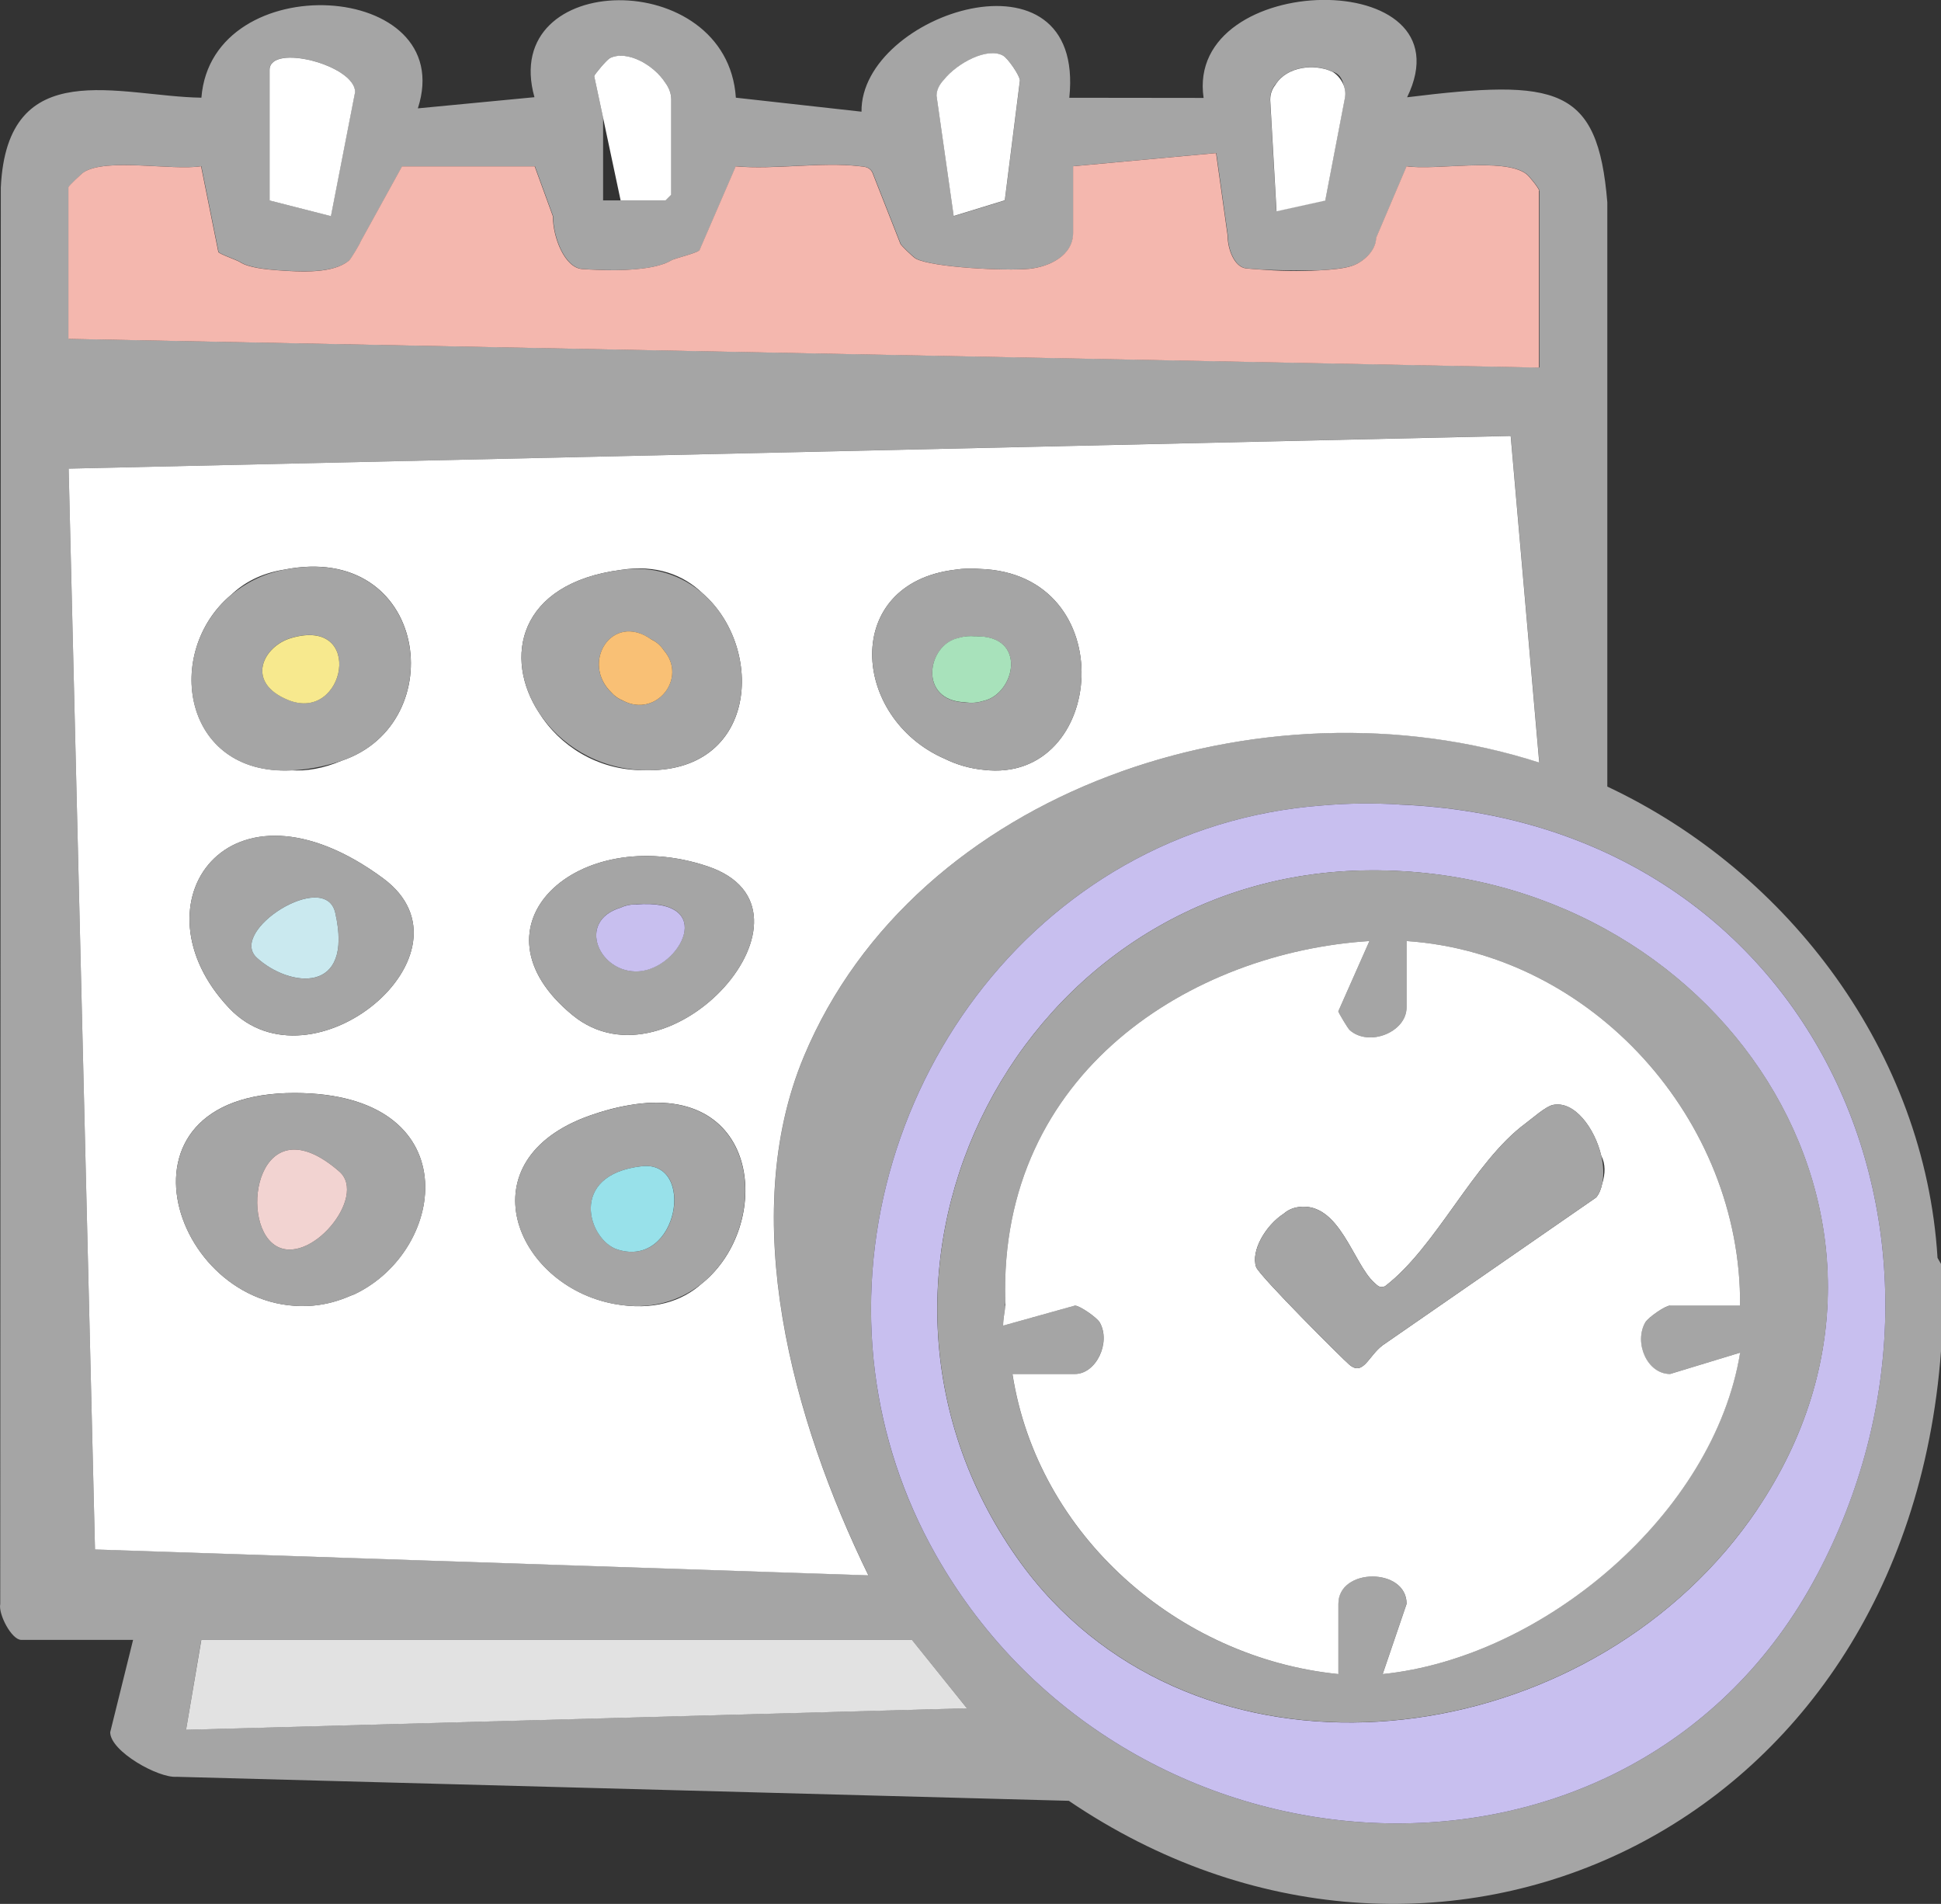 <?xml version="1.0" encoding="UTF-8"?><svg id="Layer_1" xmlns="http://www.w3.org/2000/svg" viewBox="0 0 24.006 23.544"><rect x="0" y="0" width="24.006" height="23.544" fill="#333333" stroke="none"/><defs><style>.cls-1{fill:none;}.cls-2{fill:#f2d3d1;}.cls-3{fill:#f4b7ae;}.cls-4{fill:#e2e2e2;}.cls-5{fill:#a5a5a5;}.cls-6{fill:#f9c075;}.cls-7{fill:#f7e98e;}.cls-8{fill:#c8bfef;}.cls-9{fill:#fff;}.cls-10{fill:#98e1ea;}.cls-11{fill:#a8e2bb;}.cls-12{fill:#cae9ef;}</style></defs><path class="cls-1" d="M8.689,7.336c-.236-.229-.574-.358-1.007-.29.416-.054.756.072,1.007.29Z"/><path class="cls-1" d="M7.597,16.125c.476.088.839-.031,1.087-.255-.271.219-.636.339-1.087.255Z"/><path class="cls-1" d="M2.856,7.359c.173-.146.387-.261.653-.314-.282.044-.493.161-.653.314Z"/><path class="cls-1" d="M4.226,9.408c-.233.078-.439.111-.628.119.19.011.4-.022.628-.119Z"/><path class="cls-1" d="M16.319,3.343c-.271.005-.549,0-.746-.011.221.018.496.025.746.011Z"/><polygon class="cls-1" points="7.459 2.478 7.676 2.478 7.459 1.456 7.459 2.478"/><path class="cls-1" d="M16.619,1.059c-.021-.099-.066-.151-.144-.173.03.015.108.076.144.173Z"/><path class="cls-1" d="M6.667,8.813c.25.402.715.711,1.283.71-.572-.021-1.029-.323-1.283-.71Z"/><path class="cls-1" d="M19.816,14.636c.038-.121.042-.243-.012-.345.029.122.034.241.012.345Z"/><path class="cls-1" d="M11.576,19.231c-.411-.725-.657-1.492-.754-2.263.097.769.342,1.536.754,2.263Z"/><path class="cls-1" d="M12.427,16.146h.005c0-.02.001-.038,0-.057,0,.019-.006.038-.006.057Z"/><path class="cls-5" d="M23.963,15.555c-.154-2.529-1.831-4.769-4.084-5.828V2.502c-.118-1.437-.617-1.528-2.476-1.299.798-1.637-2.751-1.576-2.517.008l-1.661-.002c.204-1.949-2.585-1.047-2.57.172l-1.554-.173c-.107-1.63-2.933-1.582-2.491-.006l-1.442.138c.512-1.585-2.55-1.766-2.677-.132C1.483,1.194.088.658.01,2.319L.003,19.835c-.026.125.14.444.26.444h1.383l-.283,1.142c0,.236.596.569.82.551l11.036.297c4.486,3.042,10.341.424,10.787-5.559v-1.08l-.043-.075ZM15.776,1.043c.136-.221.48-.262.698-.159,0,0,0,0,.001,0,.077.022.123.074.144.173.016.044.026.093.014.151-.007.038-.023.118-.041.213-.046.241-.115.602-.16.835l-.017.089c-.015.077-.025.131-.025.131l-.604.133-.078-1.377c0-.079.026-.141.067-.191ZM11.673.989c.169-.214.544-.408.734-.3.061.035.208.248.208.308l-.187,1.482-.632.194-.212-1.486c0-.075.037-.14.089-.197ZM7.547.717c.208-.098.535.081.68.304.045.061.075.132.075.213v1.174l-.07.07h-.773v-1.022l-.11-.516c0-.015.155-.203.198-.224ZM3.333,1.093v-.229c0-.333,1.058-.06,1.058.273l-.299,1.535-.759-.194v-1.386ZM.849,2.314c0-.013.158-.166.19-.186.285-.18,1.089-.016,1.451-.073l.213,1.058c0,.024.227.099.268.127.105.07.332.091.462.101.304.022.695.041.888-.122.025-.021.142-.22.142-.234l.512-.929h1.641l.225.617c0,.266.147.635.36.653.057.005.127.008.196.01.038.001.079.003.122.004.291.004.618-.02.786-.121.048-.029.352-.096.352-.134l.445-1.029c.482.043,1.056-.058,1.526-.002.068.008.121.006.162.073l.349.887c0,.013.157.166.191.184.206.11,1.114.155,1.405.125.24-.024.54-.161.54-.446v-.822l1.768-.163.143,1.02c0,.173.085.389.227.406.045.005.108.009.163.013.197.012.475.016.746.011.154-.009.297-.023.393-.052.146-.045.307-.193.307-.349l.377-.886c.365.055,1.195-.112,1.478.093.038.028.163.184.163.212v2.184L.849,4.19v-1.876ZM1.175,19.161l-.326-13.366,17.836-.405.353,4.039c-3.435-1.105-7.716.337-9.094,3.633-.831,1.988-.14,4.5.797,6.418l-9.565-.32ZM2.301,21.391l.188-1.112h8.789l.68.845-9.657.266ZM22.47,19.481c-2.277,4.287-8.501,3.967-10.894-.25-.412-.726-.657-1.493-.754-2.263-.423-3.34,1.928-6.738,5.534-7.008.322-.028.636-.03.944-.012,5.12.205,7.385,5.363,5.17,9.532Z"/><path class="cls-9" d="M9.943,13.063c1.378-3.297,5.659-4.738,9.094-3.633l-.353-4.039L.849,5.795l.326,13.366,9.565.32c-.937-1.918-1.628-4.43-.797-6.418ZM11.806,7.046c.109-.017.211-.019.307-.011,1.777.051,1.573,2.666.053,2.485-.176-.017-.338-.066-.484-.138-1.155-.505-1.273-2.163.124-2.336ZM7.682,7.047c.433-.068.771.061,1.007.29.776.674.689,2.24-.739,2.187-.568,0-1.033-.309-1.283-.71-.441-.672-.266-1.6,1.015-1.767ZM2.856,7.359c.159-.153.371-.269.653-.314,1.786-.357,2.088,1.901.717,2.362-.229.097-.438.131-.628.119-1.342.059-1.578-1.464-.742-2.168ZM4.739,10.862c1.239.916-.881,2.685-1.905,1.604-1.219-1.287-.006-3.015,1.905-1.604ZM4.388,16.003c-.015.008-.034.012-.05.019-.144.063-.298.108-.466.123-1.718.146-2.65-2.634-.224-2.629,2.137.005,1.894,1.935.739,2.487ZM8.684,15.869c-.248.225-.611.343-1.087.255-1.229-.227-1.863-1.781-.296-2.331.003-.002.007-.002.011-.004.14-.048.291-.092.467-.122,1.65-.289,1.78,1.495.906,2.202ZM7.082,12.554c-1.345-1.102.065-2.383,1.672-1.84,1.57.531-.463,2.83-1.672,1.84Z"/><path class="cls-3" d="M19.037,2.361c0-.028-.125-.185-.163-.212-.283-.205-1.113-.038-1.478-.093l-.377.886c0,.156-.161.304-.307.349-.096.03-.24.044-.393.052-.25.014-.525.007-.746-.011-.056-.004-.118-.008-.163-.013-.142-.017-.227-.233-.227-.406l-.143-1.02-1.768.163v.822c0,.285-.299.421-.54.446-.291.029-1.199-.016-1.405-.125-.034-.018-.191-.171-.191-.184l-.349-.887c-.041-.067-.093-.065-.162-.073-.469-.055-1.044.046-1.526.002l-.445,1.029c0,.038-.305.105-.352.134-.168.1-.495.124-.786.121-.043-.001-.084-.002-.122-.004-.068-.003-.138-.005-.196-.01-.213-.018-.36-.387-.36-.653l-.225-.617h-1.641l-.512.929c0,.014-.117.212-.142.234-.193.164-.584.145-.888.122-.13-.01-.357-.03-.462-.101-.041-.027-.268-.103-.268-.127l-.213-1.058c-.363.056-1.166-.107-1.451.073-.031.02-.19.172-.19.186v1.876l18.188.355v-2.184Z"/><path class="cls-8" d="M17.3,9.948c-.308-.018-.623-.016-.944.012-3.606.27-5.957,3.668-5.534,7.008.098.77.343,1.538.754,2.263,2.393,4.217,8.617,4.537,10.894.25,2.215-4.169-.05-9.328-5.17-9.532ZM21.735,18.663c-1.967,2.92-6.404,3.589-8.726,1.129-.153-.162-.298-.339-.433-.531-2.5-3.562.056-8.483,4.382-8.498,4.289-.016,7.183,4.327,4.776,7.9Z"/><polygon class="cls-4" points="2.49 20.279 2.301 21.391 11.959 21.125 11.279 20.279 2.49 20.279"/><path class="cls-9" d="M7.676,2.478h.556l.07-.07v-1.174c0-.081-.03-.152-.075-.213-.145-.223-.472-.403-.68-.304-.043.02-.198.209-.198.224l.11.516.217,1.022Z"/><path class="cls-9" d="M16.391,2.478s.01-.055.025-.131l.017-.089c.045-.233.114-.594.16-.835.018-.094.034-.175.041-.213.011-.059.002-.107-.014-.151-.035-.097-.113-.159-.144-.173,0,0,0,0-.001,0-.219-.103-.562-.063-.698.159-.041.05-.067.112-.067.191l.078,1.377.604-.133Z"/><path class="cls-9" d="M12.427,2.478l.187-1.482c0-.06-.147-.273-.208-.308-.19-.108-.565.087-.734.3-.052.057-.089.122-.089.197l.212,1.486.632-.194Z"/><path class="cls-9" d="M4.392,1.138c0-.333-1.058-.607-1.058-.273v1.614l.759.194.299-1.535Z"/><path class="cls-5" d="M3.648,13.517c-2.426-.005-1.494,2.775.224,2.629.168-.014.322-.06.466-.123.016-.007.035-.012.05-.019,1.155-.552,1.397-2.482-.739-2.487ZM3.4,15.398c-.457-.306-.201-1.782.797-.91.356.311-.377,1.191-.797.91Z"/><path class="cls-5" d="M3.597,9.527c.189-.008.395-.041.628-.119,1.371-.461,1.069-2.719-.717-2.362-.265.053-.479.168-.653.314-.836.704-.6,2.227.742,2.168ZM3.601,7.889c.916-.268.672,1.054-.036.767-.539-.218-.31-.666.036-.767Z"/><path class="cls-5" d="M7.95,9.524c1.427.052,1.515-1.514.739-2.187-.251-.218-.591-.344-1.007-.29-1.281.166-1.456,1.095-1.015,1.767.254.387.711.689,1.283.71ZM8.052,7.905c.058.028.113.07.158.137.296.343-.091.834-.5.625-.051-.02-.099-.05-.143-.097-.394-.375.005-1.005.485-.664Z"/><path class="cls-5" d="M7.778,13.668c-.176.031-.327.074-.467.122-.003.002-.007.002-.011.004-1.567.55-.932,2.104.296,2.331.45.083.815-.036,1.087-.255.874-.707.744-2.491-.906-2.202ZM7.639,15.452c-.361-.114-.622-.924.297-1.03.675-.078.458,1.267-.297,1.03Z"/><path class="cls-5" d="M8.754,10.714c-1.608-.544-3.017.738-1.672,1.84,1.209.991,3.243-1.309,1.672-1.84ZM7.901,12.011c-.487.032-.781-.619-.225-.788.053-.025.115-.04.189-.041,1.02-.078.548.794.036.828Z"/><path class="cls-5" d="M4.739,10.862c-1.911-1.412-3.124.316-1.905,1.604,1.024,1.081,3.145-.688,1.905-1.604ZM4.146,11.287c.233,1.022-.568.924-.969.557-.362-.331.845-1.1.969-.557Z"/><path class="cls-5" d="M11.682,9.382c.146.072.308.121.484.138,1.521.181,1.724-2.434-.053-2.485-.097-.008-.199-.006-.307.011-1.397.173-1.279,1.831-.124,2.336ZM11.851,7.89c.078-.023.147-.028.209-.02.657-.019.495.716.1.799-.083.025-.154.026-.219.017-.587-.014-.479-.709-.09-.795Z"/><path class="cls-5" d="M16.959,10.762c-4.326.016-6.882,4.936-4.382,8.498.135.193.28.369.433.531,2.321,2.459,6.759,1.791,8.726-1.129,2.407-3.574-.487-7.916-4.776-7.9ZM20.654,16.991l.867-.264c-.325,1.992-2.436,3.773-4.421,3.975l.296-.869c0-.45-.844-.45-.844,0v.869c-1.983-.199-3.72-1.717-4.031-3.711h.773c.26,0,.448-.387.307-.637-.035-.061-.247-.209-.307-.209l-.888.248c-.001-.083.022-.165.026-.248h-.005c0-.019.006-.038.006-.057-.082-2.837,2.319-4.314,4.504-4.451l-.385.869c0,.014.116.21.142.233.24.211.702.023.702-.28v-.822c2.297.155,4.144,2.213,4.125,4.509h-.867c-.06,0-.272.148-.307.209-.141.25.022.637.307.637Z"/><path class="cls-2" d="M3.4,15.398c.42.281,1.153-.599.797-.91-.998-.872-1.254.604-.797.91Z"/><path class="cls-7" d="M3.565,8.657c.708.286.952-1.036.036-.767-.346.101-.575.549-.036.767Z"/><path class="cls-6" d="M7.71,8.667c.409.209.797-.282.5-.625-.045-.068-.1-.109-.158-.137-.481-.34-.879.29-.485.664.043.047.092.077.143.097Z"/><path class="cls-10" d="M7.935,14.422c-.918.106-.658.916-.297,1.03.755.237.971-1.108.297-1.03Z"/><path class="cls-8" d="M7.865,11.183c-.074.001-.136.016-.189.041-.556.169-.263.82.225.788.513-.034.984-.907-.036-.828Z"/><path class="cls-12" d="M4.146,11.287c-.124-.542-1.331.226-.969.557.4.366,1.202.465.969-.557Z"/><path class="cls-11" d="M11.941,8.685c.065.01.137.008.219-.017.395-.083.557-.818-.1-.799-.062-.007-.131-.003-.209.02-.389.086-.497.781.09.795Z"/><path class="cls-9" d="M20.654,16.146h.867c.019-2.296-1.828-4.354-4.125-4.509v.822c0,.303-.462.491-.702.28-.026-.023-.142-.22-.142-.233l.385-.869c-2.185.137-4.586,1.614-4.504,4.451,0,.02-.002.038,0,.057-.005.083-.028.165-.026.248l.888-.248c.06,0,.272.148.307.209.141.25-.047.637-.307.637h-.773c.311,1.994,2.049,3.512,4.031,3.711v-.869c0-.45.844-.45.844,0l-.296.869c1.985-.202,4.097-1.982,4.421-3.975l-.867.264c-.285,0-.448-.387-.307-.637.035-.061.247-.209.307-.209ZM19.816,14.636c-.014.066-.036.126-.075.172l-2.641,1.828c-.176.132-.239.383-.41.241-.078-.065-1.121-1.105-1.155-1.21-.066-.199.117-.514.344-.66.047-.041.107-.071.186-.081.503-.065.67.703.934.938.044.039.066.067.131.042.639-.49,1.095-1.54,1.738-2.014.085-.063.249-.21.338-.228.266-.055.517.287.598.628.054.102.05.224.012.345Z"/><path class="cls-5" d="M19.206,13.664c-.089.018-.252.165-.338.228-.643.474-1.099,1.524-1.738,2.014-.066.025-.088-.004-.131-.042-.264-.234-.431-1.002-.934-.938-.079.01-.139.04-.186.081-.227.146-.409.461-.344.66.035.105,1.077,1.145,1.155,1.21.171.142.234-.108.41-.241l2.641-1.828c.039-.046.061-.107.075-.172.021-.103.017-.223-.012-.345-.081-.341-.332-.683-.598-.628Z"/></svg>